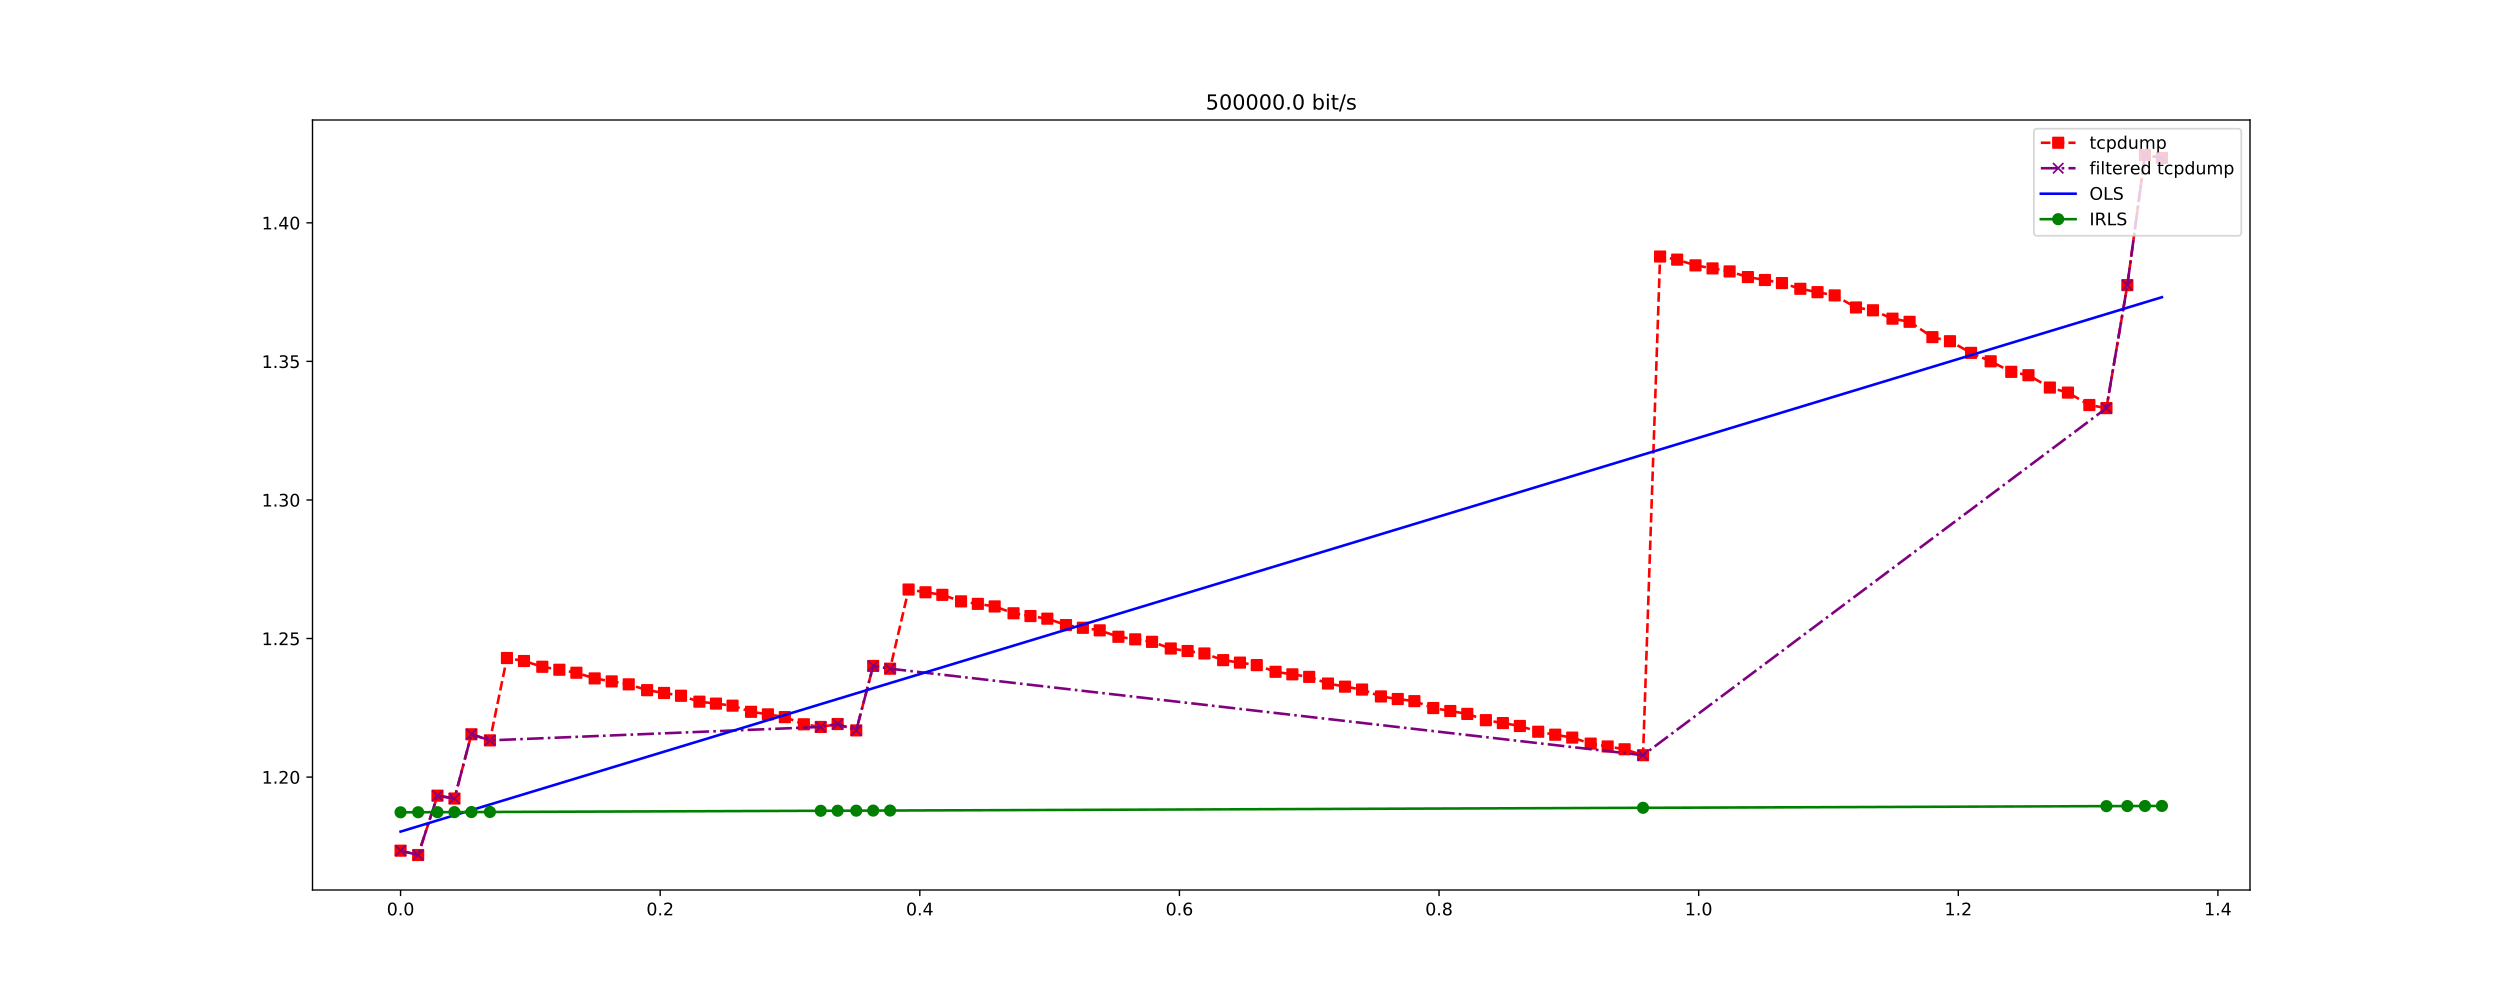 <?xml version="1.0" encoding="utf-8" standalone="no"?>
<!DOCTYPE svg PUBLIC "-//W3C//DTD SVG 1.1//EN"
  "http://www.w3.org/Graphics/SVG/1.1/DTD/svg11.dtd">
<!-- Created with matplotlib (http://matplotlib.org/) -->
<svg height="576pt" version="1.1" viewBox="0 0 1440 576" width="1440pt" xmlns="http://www.w3.org/2000/svg" xmlns:xlink="http://www.w3.org/1999/xlink">
 <defs>
  <style type="text/css">
*{stroke-linecap:butt;stroke-linejoin:round;}
  </style>
 </defs>
 <g id="figure_1">
  <g id="patch_1">
   <path d="M 0 576 
L 1440 576 
L 1440 0 
L 0 0 
z
" style="fill:#ffffff;"/>
  </g>
  <g id="axes_1">
   <g id="patch_2">
    <path d="M 180 512.64 
L 1296 512.64 
L 1296 69.12 
L 180 69.12 
z
" style="fill:#ffffff;"/>
   </g>
   <g id="matplotlib.axis_1">
    <g id="xtick_1">
     <g id="line2d_1">
      <defs>
       <path d="M 0 0 
L 0 3.5 
" id="m68bdea3a33" style="stroke:#000000;stroke-width:0.8;"/>
      </defs>
      <g>
       <use style="stroke:#000000;stroke-width:0.8;" x="230.727" xlink:href="#m68bdea3a33" y="512.64"/>
      </g>
     </g>
     <g id="text_1">
      <!-- 0.0 -->
      <defs>
       <path d="M 31.781 66.406 
Q 24.172 66.406 20.328 58.906 
Q 16.5 51.422 16.5 36.375 
Q 16.5 21.391 20.328 13.891 
Q 24.172 6.391 31.781 6.391 
Q 39.453 6.391 43.281 13.891 
Q 47.125 21.391 47.125 36.375 
Q 47.125 51.422 43.281 58.906 
Q 39.453 66.406 31.781 66.406 
z
M 31.781 74.219 
Q 44.047 74.219 50.516 64.516 
Q 56.984 54.828 56.984 36.375 
Q 56.984 17.969 50.516 8.266 
Q 44.047 -1.422 31.781 -1.422 
Q 19.531 -1.422 13.062 8.266 
Q 6.594 17.969 6.594 36.375 
Q 6.594 54.828 13.062 64.516 
Q 19.531 74.219 31.781 74.219 
z
" id="DejaVuSans-30"/>
       <path d="M 10.688 12.406 
L 21 12.406 
L 21 0 
L 10.688 0 
z
" id="DejaVuSans-2e"/>
      </defs>
      <g transform="translate(222.776 527.238)scale(0.1 -0.1)">
       <use xlink:href="#DejaVuSans-30"/>
       <use x="63.623" xlink:href="#DejaVuSans-2e"/>
       <use x="95.41" xlink:href="#DejaVuSans-30"/>
      </g>
     </g>
    </g>
    <g id="xtick_2">
     <g id="line2d_2">
      <g>
       <use style="stroke:#000000;stroke-width:0.8;" x="380.269" xlink:href="#m68bdea3a33" y="512.64"/>
      </g>
     </g>
     <g id="text_2">
      <!-- 0.2 -->
      <defs>
       <path d="M 19.188 8.297 
L 53.609 8.297 
L 53.609 0 
L 7.328 0 
L 7.328 8.297 
Q 12.938 14.109 22.625 23.891 
Q 32.328 33.688 34.812 36.531 
Q 39.547 41.844 41.422 45.531 
Q 43.312 49.219 43.312 52.781 
Q 43.312 58.594 39.234 62.25 
Q 35.156 65.922 28.609 65.922 
Q 23.969 65.922 18.812 64.312 
Q 13.672 62.703 7.812 59.422 
L 7.812 69.391 
Q 13.766 71.781 18.938 73 
Q 24.125 74.219 28.422 74.219 
Q 39.75 74.219 46.484 68.547 
Q 53.219 62.891 53.219 53.422 
Q 53.219 48.922 51.531 44.891 
Q 49.859 40.875 45.406 35.406 
Q 44.188 33.984 37.641 27.219 
Q 31.109 20.453 19.188 8.297 
z
" id="DejaVuSans-32"/>
      </defs>
      <g transform="translate(372.317 527.238)scale(0.1 -0.1)">
       <use xlink:href="#DejaVuSans-30"/>
       <use x="63.623" xlink:href="#DejaVuSans-2e"/>
       <use x="95.41" xlink:href="#DejaVuSans-32"/>
      </g>
     </g>
    </g>
    <g id="xtick_3">
     <g id="line2d_3">
      <g>
       <use style="stroke:#000000;stroke-width:0.8;" x="529.81" xlink:href="#m68bdea3a33" y="512.64"/>
      </g>
     </g>
     <g id="text_3">
      <!-- 0.4 -->
      <defs>
       <path d="M 37.797 64.312 
L 12.891 25.391 
L 37.797 25.391 
z
M 35.203 72.906 
L 47.609 72.906 
L 47.609 25.391 
L 58.016 25.391 
L 58.016 17.188 
L 47.609 17.188 
L 47.609 0 
L 37.797 0 
L 37.797 17.188 
L 4.891 17.188 
L 4.891 26.703 
z
" id="DejaVuSans-34"/>
      </defs>
      <g transform="translate(521.858 527.238)scale(0.1 -0.1)">
       <use xlink:href="#DejaVuSans-30"/>
       <use x="63.623" xlink:href="#DejaVuSans-2e"/>
       <use x="95.41" xlink:href="#DejaVuSans-34"/>
      </g>
     </g>
    </g>
    <g id="xtick_4">
     <g id="line2d_4">
      <g>
       <use style="stroke:#000000;stroke-width:0.8;" x="679.351" xlink:href="#m68bdea3a33" y="512.64"/>
      </g>
     </g>
     <g id="text_4">
      <!-- 0.6 -->
      <defs>
       <path d="M 33.016 40.375 
Q 26.375 40.375 22.484 35.828 
Q 18.609 31.297 18.609 23.391 
Q 18.609 15.531 22.484 10.953 
Q 26.375 6.391 33.016 6.391 
Q 39.656 6.391 43.531 10.953 
Q 47.406 15.531 47.406 23.391 
Q 47.406 31.297 43.531 35.828 
Q 39.656 40.375 33.016 40.375 
z
M 52.594 71.297 
L 52.594 62.312 
Q 48.875 64.062 45.094 64.984 
Q 41.312 65.922 37.594 65.922 
Q 27.828 65.922 22.672 59.328 
Q 17.531 52.734 16.797 39.406 
Q 19.672 43.656 24.016 45.922 
Q 28.375 48.188 33.594 48.188 
Q 44.578 48.188 50.953 41.516 
Q 57.328 34.859 57.328 23.391 
Q 57.328 12.156 50.688 5.359 
Q 44.047 -1.422 33.016 -1.422 
Q 20.359 -1.422 13.672 8.266 
Q 6.984 17.969 6.984 36.375 
Q 6.984 53.656 15.188 63.938 
Q 23.391 74.219 37.203 74.219 
Q 40.922 74.219 44.703 73.484 
Q 48.484 72.75 52.594 71.297 
z
" id="DejaVuSans-36"/>
      </defs>
      <g transform="translate(671.399 527.238)scale(0.1 -0.1)">
       <use xlink:href="#DejaVuSans-30"/>
       <use x="63.623" xlink:href="#DejaVuSans-2e"/>
       <use x="95.41" xlink:href="#DejaVuSans-36"/>
      </g>
     </g>
    </g>
    <g id="xtick_5">
     <g id="line2d_5">
      <g>
       <use style="stroke:#000000;stroke-width:0.8;" x="828.892" xlink:href="#m68bdea3a33" y="512.64"/>
      </g>
     </g>
     <g id="text_5">
      <!-- 0.8 -->
      <defs>
       <path d="M 31.781 34.625 
Q 24.75 34.625 20.719 30.859 
Q 16.703 27.094 16.703 20.516 
Q 16.703 13.922 20.719 10.156 
Q 24.75 6.391 31.781 6.391 
Q 38.812 6.391 42.859 10.172 
Q 46.922 13.969 46.922 20.516 
Q 46.922 27.094 42.891 30.859 
Q 38.875 34.625 31.781 34.625 
z
M 21.922 38.812 
Q 15.578 40.375 12.031 44.719 
Q 8.5 49.078 8.5 55.328 
Q 8.5 64.062 14.719 69.141 
Q 20.953 74.219 31.781 74.219 
Q 42.672 74.219 48.875 69.141 
Q 55.078 64.062 55.078 55.328 
Q 55.078 49.078 51.531 44.719 
Q 48 40.375 41.703 38.812 
Q 48.828 37.156 52.797 32.312 
Q 56.781 27.484 56.781 20.516 
Q 56.781 9.906 50.312 4.234 
Q 43.844 -1.422 31.781 -1.422 
Q 19.734 -1.422 13.25 4.234 
Q 6.781 9.906 6.781 20.516 
Q 6.781 27.484 10.781 32.312 
Q 14.797 37.156 21.922 38.812 
z
M 18.312 54.391 
Q 18.312 48.734 21.844 45.562 
Q 25.391 42.391 31.781 42.391 
Q 38.141 42.391 41.719 45.562 
Q 45.312 48.734 45.312 54.391 
Q 45.312 60.062 41.719 63.234 
Q 38.141 66.406 31.781 66.406 
Q 25.391 66.406 21.844 63.234 
Q 18.312 60.062 18.312 54.391 
z
" id="DejaVuSans-38"/>
      </defs>
      <g transform="translate(820.941 527.238)scale(0.1 -0.1)">
       <use xlink:href="#DejaVuSans-30"/>
       <use x="63.623" xlink:href="#DejaVuSans-2e"/>
       <use x="95.41" xlink:href="#DejaVuSans-38"/>
      </g>
     </g>
    </g>
    <g id="xtick_6">
     <g id="line2d_6">
      <g>
       <use style="stroke:#000000;stroke-width:0.8;" x="978.434" xlink:href="#m68bdea3a33" y="512.64"/>
      </g>
     </g>
     <g id="text_6">
      <!-- 1.0 -->
      <defs>
       <path d="M 12.406 8.297 
L 28.516 8.297 
L 28.516 63.922 
L 10.984 60.406 
L 10.984 69.391 
L 28.422 72.906 
L 38.281 72.906 
L 38.281 8.297 
L 54.391 8.297 
L 54.391 0 
L 12.406 0 
z
" id="DejaVuSans-31"/>
      </defs>
      <g transform="translate(970.482 527.238)scale(0.1 -0.1)">
       <use xlink:href="#DejaVuSans-31"/>
       <use x="63.623" xlink:href="#DejaVuSans-2e"/>
       <use x="95.41" xlink:href="#DejaVuSans-30"/>
      </g>
     </g>
    </g>
    <g id="xtick_7">
     <g id="line2d_7">
      <g>
       <use style="stroke:#000000;stroke-width:0.8;" x="1127.975" xlink:href="#m68bdea3a33" y="512.64"/>
      </g>
     </g>
     <g id="text_7">
      <!-- 1.2 -->
      <g transform="translate(1120.023 527.238)scale(0.1 -0.1)">
       <use xlink:href="#DejaVuSans-31"/>
       <use x="63.623" xlink:href="#DejaVuSans-2e"/>
       <use x="95.41" xlink:href="#DejaVuSans-32"/>
      </g>
     </g>
    </g>
    <g id="xtick_8">
     <g id="line2d_8">
      <g>
       <use style="stroke:#000000;stroke-width:0.8;" x="1277.516" xlink:href="#m68bdea3a33" y="512.64"/>
      </g>
     </g>
     <g id="text_8">
      <!-- 1.4 -->
      <g transform="translate(1269.565 527.238)scale(0.1 -0.1)">
       <use xlink:href="#DejaVuSans-31"/>
       <use x="63.623" xlink:href="#DejaVuSans-2e"/>
       <use x="95.41" xlink:href="#DejaVuSans-34"/>
      </g>
     </g>
    </g>
   </g>
   <g id="matplotlib.axis_2">
    <g id="ytick_1">
     <g id="line2d_9">
      <defs>
       <path d="M 0 0 
L -3.5 0 
" id="m5387428a8c" style="stroke:#000000;stroke-width:0.8;"/>
      </defs>
      <g>
       <use style="stroke:#000000;stroke-width:0.8;" x="180" xlink:href="#m5387428a8c" y="447.606"/>
      </g>
     </g>
     <g id="text_9">
      <!-- 1.20 -->
      <g transform="translate(150.734 451.405)scale(0.1 -0.1)">
       <use xlink:href="#DejaVuSans-31"/>
       <use x="63.623" xlink:href="#DejaVuSans-2e"/>
       <use x="95.41" xlink:href="#DejaVuSans-32"/>
       <use x="159.033" xlink:href="#DejaVuSans-30"/>
      </g>
     </g>
    </g>
    <g id="ytick_2">
     <g id="line2d_10">
      <g>
       <use style="stroke:#000000;stroke-width:0.8;" x="180" xlink:href="#m5387428a8c" y="367.792"/>
      </g>
     </g>
     <g id="text_10">
      <!-- 1.25 -->
      <defs>
       <path d="M 10.797 72.906 
L 49.516 72.906 
L 49.516 64.594 
L 19.828 64.594 
L 19.828 46.734 
Q 21.969 47.469 24.109 47.828 
Q 26.266 48.188 28.422 48.188 
Q 40.625 48.188 47.75 41.5 
Q 54.891 34.812 54.891 23.391 
Q 54.891 11.625 47.562 5.094 
Q 40.234 -1.422 26.906 -1.422 
Q 22.312 -1.422 17.547 -0.641 
Q 12.797 0.141 7.719 1.703 
L 7.719 11.625 
Q 12.109 9.234 16.797 8.062 
Q 21.484 6.891 26.703 6.891 
Q 35.156 6.891 40.078 11.328 
Q 45.016 15.766 45.016 23.391 
Q 45.016 31 40.078 35.438 
Q 35.156 39.891 26.703 39.891 
Q 22.75 39.891 18.812 39.016 
Q 14.891 38.141 10.797 36.281 
z
" id="DejaVuSans-35"/>
      </defs>
      <g transform="translate(150.734 371.591)scale(0.1 -0.1)">
       <use xlink:href="#DejaVuSans-31"/>
       <use x="63.623" xlink:href="#DejaVuSans-2e"/>
       <use x="95.41" xlink:href="#DejaVuSans-32"/>
       <use x="159.033" xlink:href="#DejaVuSans-35"/>
      </g>
     </g>
    </g>
    <g id="ytick_3">
     <g id="line2d_11">
      <g>
       <use style="stroke:#000000;stroke-width:0.8;" x="180" xlink:href="#m5387428a8c" y="287.978"/>
      </g>
     </g>
     <g id="text_11">
      <!-- 1.30 -->
      <defs>
       <path d="M 40.578 39.312 
Q 47.656 37.797 51.625 33 
Q 55.609 28.219 55.609 21.188 
Q 55.609 10.406 48.188 4.484 
Q 40.766 -1.422 27.094 -1.422 
Q 22.516 -1.422 17.656 -0.516 
Q 12.797 0.391 7.625 2.203 
L 7.625 11.719 
Q 11.719 9.328 16.594 8.109 
Q 21.484 6.891 26.812 6.891 
Q 36.078 6.891 40.938 10.547 
Q 45.797 14.203 45.797 21.188 
Q 45.797 27.641 41.281 31.266 
Q 36.766 34.906 28.719 34.906 
L 20.219 34.906 
L 20.219 43.016 
L 29.109 43.016 
Q 36.375 43.016 40.234 45.922 
Q 44.094 48.828 44.094 54.297 
Q 44.094 59.906 40.109 62.906 
Q 36.141 65.922 28.719 65.922 
Q 24.656 65.922 20.016 65.031 
Q 15.375 64.156 9.812 62.312 
L 9.812 71.094 
Q 15.438 72.656 20.344 73.438 
Q 25.25 74.219 29.594 74.219 
Q 40.828 74.219 47.359 69.109 
Q 53.906 64.016 53.906 55.328 
Q 53.906 49.266 50.438 45.094 
Q 46.969 40.922 40.578 39.312 
z
" id="DejaVuSans-33"/>
      </defs>
      <g transform="translate(150.734 291.777)scale(0.1 -0.1)">
       <use xlink:href="#DejaVuSans-31"/>
       <use x="63.623" xlink:href="#DejaVuSans-2e"/>
       <use x="95.41" xlink:href="#DejaVuSans-33"/>
       <use x="159.033" xlink:href="#DejaVuSans-30"/>
      </g>
     </g>
    </g>
    <g id="ytick_4">
     <g id="line2d_12">
      <g>
       <use style="stroke:#000000;stroke-width:0.8;" x="180" xlink:href="#m5387428a8c" y="208.164"/>
      </g>
     </g>
     <g id="text_12">
      <!-- 1.35 -->
      <g transform="translate(150.734 211.963)scale(0.1 -0.1)">
       <use xlink:href="#DejaVuSans-31"/>
       <use x="63.623" xlink:href="#DejaVuSans-2e"/>
       <use x="95.41" xlink:href="#DejaVuSans-33"/>
       <use x="159.033" xlink:href="#DejaVuSans-35"/>
      </g>
     </g>
    </g>
    <g id="ytick_5">
     <g id="line2d_13">
      <g>
       <use style="stroke:#000000;stroke-width:0.8;" x="180" xlink:href="#m5387428a8c" y="128.35"/>
      </g>
     </g>
     <g id="text_13">
      <!-- 1.40 -->
      <g transform="translate(150.734 132.15)scale(0.1 -0.1)">
       <use xlink:href="#DejaVuSans-31"/>
       <use x="63.623" xlink:href="#DejaVuSans-2e"/>
       <use x="95.41" xlink:href="#DejaVuSans-34"/>
       <use x="159.033" xlink:href="#DejaVuSans-30"/>
      </g>
     </g>
    </g>
   </g>
   <g id="line2d_14">
    <path clip-path="url(#p057932a2c9)" d="M 230.727 489.979 
L 240.865 492.48 
L 251.982 458.293 
L 261.765 459.956 
L 271.541 422.925 
L 282.201 426.45 
L 291.996 379.025 
L 301.798 380.723 
L 312.369 384.056 
L 322.184 385.774 
L 332.001 387.503 
L 342.536 390.765 
L 352.341 392.475 
L 362.155 394.178 
L 372.732 397.538 
L 382.495 399.152 
L 392.263 400.761 
L 402.863 404.163 
L 412.396 405.287 
L 421.961 406.469 
L 432.616 409.984 
L 442.315 411.458 
L 452.07 413.049 
L 463.024 417.193 
L 472.748 418.726 
L 482.483 417.04 
L 493.202 420.707 
L 502.951 383.587 
L 512.693 385.167 
L 523.353 339.574 
L 533.083 341.136 
L 542.791 342.626 
L 553.561 346.384 
L 563.245 347.834 
L 572.94 349.304 
L 583.794 353.243 
L 593.556 354.846 
L 603.268 356.351 
L 613.995 360.027 
L 623.736 361.598 
L 633.436 363.067 
L 644.196 366.775 
L 653.887 368.247 
L 663.571 369.701 
L 674.372 373.537 
L 684.058 374.983 
L 693.734 376.407 
L 704.54 380.244 
L 714.214 381.667 
L 723.893 383.102 
L 734.713 386.969 
L 744.403 388.424 
L 754.095 389.886 
L 764.898 393.717 
L 774.747 395.511 
L 784.544 397.192 
L 795.403 401.146 
L 805.115 402.643 
L 814.689 403.853 
L 825.557 407.822 
L 835.364 409.528 
L 845.161 411.21 
L 855.857 414.812 
L 865.656 416.494 
L 875.439 418.156 
L 886.006 421.489 
L 895.814 423.192 
L 905.606 424.867 
L 916.231 428.319 
L 926.005 429.952 
L 935.771 431.568 
L 946.385 434.995 
L 956.206 147.766 
L 966.047 149.552 
L 976.596 152.848 
L 986.427 154.598 
L 996.259 156.341 
L 1006.787 159.599 
L 1016.58 161.278 
L 1026.41 163.036 
L 1036.979 166.339 
L 1046.89 168.283 
L 1056.769 170.154 
L 1069.029 177.094 
L 1078.83 178.734 
L 1090.076 183.546 
L 1099.923 185.355 
L 1113.074 194.202 
L 1123.177 196.539 
L 1135.334 203.262 
L 1146.621 208.105 
L 1158.485 214.179 
L 1168.385 216.12 
L 1180.72 223.225 
L 1191.12 226.135 
L 1203.467 233.304 
L 1213.307 235.066 
L 1225.349 164.219 
L 1235.486 89.28 
L 1245.273 90.964 
" style="fill:none;stroke:#ff0000;stroke-dasharray:5.55,2.4;stroke-dashoffset:0;stroke-width:1.5;"/>
    <defs>
     <path d="M -3 3 
L 3 3 
L 3 -3 
L -3 -3 
z
" id="m5119eca128" style="stroke:#ff0000;stroke-linejoin:miter;"/>
    </defs>
    <g clip-path="url(#p057932a2c9)">
     <use style="fill:#ff0000;stroke:#ff0000;stroke-linejoin:miter;" x="230.727" xlink:href="#m5119eca128" y="489.979"/>
     <use style="fill:#ff0000;stroke:#ff0000;stroke-linejoin:miter;" x="240.865" xlink:href="#m5119eca128" y="492.48"/>
     <use style="fill:#ff0000;stroke:#ff0000;stroke-linejoin:miter;" x="251.982" xlink:href="#m5119eca128" y="458.293"/>
     <use style="fill:#ff0000;stroke:#ff0000;stroke-linejoin:miter;" x="261.765" xlink:href="#m5119eca128" y="459.956"/>
     <use style="fill:#ff0000;stroke:#ff0000;stroke-linejoin:miter;" x="271.541" xlink:href="#m5119eca128" y="422.925"/>
     <use style="fill:#ff0000;stroke:#ff0000;stroke-linejoin:miter;" x="282.201" xlink:href="#m5119eca128" y="426.45"/>
     <use style="fill:#ff0000;stroke:#ff0000;stroke-linejoin:miter;" x="291.996" xlink:href="#m5119eca128" y="379.025"/>
     <use style="fill:#ff0000;stroke:#ff0000;stroke-linejoin:miter;" x="301.798" xlink:href="#m5119eca128" y="380.723"/>
     <use style="fill:#ff0000;stroke:#ff0000;stroke-linejoin:miter;" x="312.369" xlink:href="#m5119eca128" y="384.056"/>
     <use style="fill:#ff0000;stroke:#ff0000;stroke-linejoin:miter;" x="322.184" xlink:href="#m5119eca128" y="385.774"/>
     <use style="fill:#ff0000;stroke:#ff0000;stroke-linejoin:miter;" x="332.001" xlink:href="#m5119eca128" y="387.503"/>
     <use style="fill:#ff0000;stroke:#ff0000;stroke-linejoin:miter;" x="342.536" xlink:href="#m5119eca128" y="390.765"/>
     <use style="fill:#ff0000;stroke:#ff0000;stroke-linejoin:miter;" x="352.341" xlink:href="#m5119eca128" y="392.475"/>
     <use style="fill:#ff0000;stroke:#ff0000;stroke-linejoin:miter;" x="362.155" xlink:href="#m5119eca128" y="394.178"/>
     <use style="fill:#ff0000;stroke:#ff0000;stroke-linejoin:miter;" x="372.732" xlink:href="#m5119eca128" y="397.538"/>
     <use style="fill:#ff0000;stroke:#ff0000;stroke-linejoin:miter;" x="382.495" xlink:href="#m5119eca128" y="399.152"/>
     <use style="fill:#ff0000;stroke:#ff0000;stroke-linejoin:miter;" x="392.263" xlink:href="#m5119eca128" y="400.761"/>
     <use style="fill:#ff0000;stroke:#ff0000;stroke-linejoin:miter;" x="402.863" xlink:href="#m5119eca128" y="404.163"/>
     <use style="fill:#ff0000;stroke:#ff0000;stroke-linejoin:miter;" x="412.396" xlink:href="#m5119eca128" y="405.287"/>
     <use style="fill:#ff0000;stroke:#ff0000;stroke-linejoin:miter;" x="421.961" xlink:href="#m5119eca128" y="406.469"/>
     <use style="fill:#ff0000;stroke:#ff0000;stroke-linejoin:miter;" x="432.616" xlink:href="#m5119eca128" y="409.984"/>
     <use style="fill:#ff0000;stroke:#ff0000;stroke-linejoin:miter;" x="442.315" xlink:href="#m5119eca128" y="411.458"/>
     <use style="fill:#ff0000;stroke:#ff0000;stroke-linejoin:miter;" x="452.07" xlink:href="#m5119eca128" y="413.049"/>
     <use style="fill:#ff0000;stroke:#ff0000;stroke-linejoin:miter;" x="463.024" xlink:href="#m5119eca128" y="417.193"/>
     <use style="fill:#ff0000;stroke:#ff0000;stroke-linejoin:miter;" x="472.748" xlink:href="#m5119eca128" y="418.726"/>
     <use style="fill:#ff0000;stroke:#ff0000;stroke-linejoin:miter;" x="482.483" xlink:href="#m5119eca128" y="417.04"/>
     <use style="fill:#ff0000;stroke:#ff0000;stroke-linejoin:miter;" x="493.202" xlink:href="#m5119eca128" y="420.707"/>
     <use style="fill:#ff0000;stroke:#ff0000;stroke-linejoin:miter;" x="502.951" xlink:href="#m5119eca128" y="383.587"/>
     <use style="fill:#ff0000;stroke:#ff0000;stroke-linejoin:miter;" x="512.693" xlink:href="#m5119eca128" y="385.167"/>
     <use style="fill:#ff0000;stroke:#ff0000;stroke-linejoin:miter;" x="523.353" xlink:href="#m5119eca128" y="339.574"/>
     <use style="fill:#ff0000;stroke:#ff0000;stroke-linejoin:miter;" x="533.083" xlink:href="#m5119eca128" y="341.136"/>
     <use style="fill:#ff0000;stroke:#ff0000;stroke-linejoin:miter;" x="542.791" xlink:href="#m5119eca128" y="342.626"/>
     <use style="fill:#ff0000;stroke:#ff0000;stroke-linejoin:miter;" x="553.561" xlink:href="#m5119eca128" y="346.384"/>
     <use style="fill:#ff0000;stroke:#ff0000;stroke-linejoin:miter;" x="563.245" xlink:href="#m5119eca128" y="347.834"/>
     <use style="fill:#ff0000;stroke:#ff0000;stroke-linejoin:miter;" x="572.94" xlink:href="#m5119eca128" y="349.304"/>
     <use style="fill:#ff0000;stroke:#ff0000;stroke-linejoin:miter;" x="583.794" xlink:href="#m5119eca128" y="353.243"/>
     <use style="fill:#ff0000;stroke:#ff0000;stroke-linejoin:miter;" x="593.556" xlink:href="#m5119eca128" y="354.846"/>
     <use style="fill:#ff0000;stroke:#ff0000;stroke-linejoin:miter;" x="603.268" xlink:href="#m5119eca128" y="356.351"/>
     <use style="fill:#ff0000;stroke:#ff0000;stroke-linejoin:miter;" x="613.995" xlink:href="#m5119eca128" y="360.027"/>
     <use style="fill:#ff0000;stroke:#ff0000;stroke-linejoin:miter;" x="623.736" xlink:href="#m5119eca128" y="361.598"/>
     <use style="fill:#ff0000;stroke:#ff0000;stroke-linejoin:miter;" x="633.436" xlink:href="#m5119eca128" y="363.067"/>
     <use style="fill:#ff0000;stroke:#ff0000;stroke-linejoin:miter;" x="644.196" xlink:href="#m5119eca128" y="366.775"/>
     <use style="fill:#ff0000;stroke:#ff0000;stroke-linejoin:miter;" x="653.887" xlink:href="#m5119eca128" y="368.247"/>
     <use style="fill:#ff0000;stroke:#ff0000;stroke-linejoin:miter;" x="663.571" xlink:href="#m5119eca128" y="369.701"/>
     <use style="fill:#ff0000;stroke:#ff0000;stroke-linejoin:miter;" x="674.372" xlink:href="#m5119eca128" y="373.537"/>
     <use style="fill:#ff0000;stroke:#ff0000;stroke-linejoin:miter;" x="684.058" xlink:href="#m5119eca128" y="374.983"/>
     <use style="fill:#ff0000;stroke:#ff0000;stroke-linejoin:miter;" x="693.734" xlink:href="#m5119eca128" y="376.407"/>
     <use style="fill:#ff0000;stroke:#ff0000;stroke-linejoin:miter;" x="704.54" xlink:href="#m5119eca128" y="380.244"/>
     <use style="fill:#ff0000;stroke:#ff0000;stroke-linejoin:miter;" x="714.214" xlink:href="#m5119eca128" y="381.667"/>
     <use style="fill:#ff0000;stroke:#ff0000;stroke-linejoin:miter;" x="723.893" xlink:href="#m5119eca128" y="383.102"/>
     <use style="fill:#ff0000;stroke:#ff0000;stroke-linejoin:miter;" x="734.713" xlink:href="#m5119eca128" y="386.969"/>
     <use style="fill:#ff0000;stroke:#ff0000;stroke-linejoin:miter;" x="744.403" xlink:href="#m5119eca128" y="388.424"/>
     <use style="fill:#ff0000;stroke:#ff0000;stroke-linejoin:miter;" x="754.095" xlink:href="#m5119eca128" y="389.886"/>
     <use style="fill:#ff0000;stroke:#ff0000;stroke-linejoin:miter;" x="764.898" xlink:href="#m5119eca128" y="393.717"/>
     <use style="fill:#ff0000;stroke:#ff0000;stroke-linejoin:miter;" x="774.747" xlink:href="#m5119eca128" y="395.511"/>
     <use style="fill:#ff0000;stroke:#ff0000;stroke-linejoin:miter;" x="784.544" xlink:href="#m5119eca128" y="397.192"/>
     <use style="fill:#ff0000;stroke:#ff0000;stroke-linejoin:miter;" x="795.403" xlink:href="#m5119eca128" y="401.146"/>
     <use style="fill:#ff0000;stroke:#ff0000;stroke-linejoin:miter;" x="805.115" xlink:href="#m5119eca128" y="402.643"/>
     <use style="fill:#ff0000;stroke:#ff0000;stroke-linejoin:miter;" x="814.689" xlink:href="#m5119eca128" y="403.853"/>
     <use style="fill:#ff0000;stroke:#ff0000;stroke-linejoin:miter;" x="825.557" xlink:href="#m5119eca128" y="407.822"/>
     <use style="fill:#ff0000;stroke:#ff0000;stroke-linejoin:miter;" x="835.364" xlink:href="#m5119eca128" y="409.528"/>
     <use style="fill:#ff0000;stroke:#ff0000;stroke-linejoin:miter;" x="845.161" xlink:href="#m5119eca128" y="411.21"/>
     <use style="fill:#ff0000;stroke:#ff0000;stroke-linejoin:miter;" x="855.857" xlink:href="#m5119eca128" y="414.812"/>
     <use style="fill:#ff0000;stroke:#ff0000;stroke-linejoin:miter;" x="865.656" xlink:href="#m5119eca128" y="416.494"/>
     <use style="fill:#ff0000;stroke:#ff0000;stroke-linejoin:miter;" x="875.439" xlink:href="#m5119eca128" y="418.156"/>
     <use style="fill:#ff0000;stroke:#ff0000;stroke-linejoin:miter;" x="886.006" xlink:href="#m5119eca128" y="421.489"/>
     <use style="fill:#ff0000;stroke:#ff0000;stroke-linejoin:miter;" x="895.814" xlink:href="#m5119eca128" y="423.192"/>
     <use style="fill:#ff0000;stroke:#ff0000;stroke-linejoin:miter;" x="905.606" xlink:href="#m5119eca128" y="424.867"/>
     <use style="fill:#ff0000;stroke:#ff0000;stroke-linejoin:miter;" x="916.231" xlink:href="#m5119eca128" y="428.319"/>
     <use style="fill:#ff0000;stroke:#ff0000;stroke-linejoin:miter;" x="926.005" xlink:href="#m5119eca128" y="429.952"/>
     <use style="fill:#ff0000;stroke:#ff0000;stroke-linejoin:miter;" x="935.771" xlink:href="#m5119eca128" y="431.568"/>
     <use style="fill:#ff0000;stroke:#ff0000;stroke-linejoin:miter;" x="946.385" xlink:href="#m5119eca128" y="434.995"/>
     <use style="fill:#ff0000;stroke:#ff0000;stroke-linejoin:miter;" x="956.206" xlink:href="#m5119eca128" y="147.766"/>
     <use style="fill:#ff0000;stroke:#ff0000;stroke-linejoin:miter;" x="966.047" xlink:href="#m5119eca128" y="149.552"/>
     <use style="fill:#ff0000;stroke:#ff0000;stroke-linejoin:miter;" x="976.596" xlink:href="#m5119eca128" y="152.848"/>
     <use style="fill:#ff0000;stroke:#ff0000;stroke-linejoin:miter;" x="986.427" xlink:href="#m5119eca128" y="154.598"/>
     <use style="fill:#ff0000;stroke:#ff0000;stroke-linejoin:miter;" x="996.259" xlink:href="#m5119eca128" y="156.341"/>
     <use style="fill:#ff0000;stroke:#ff0000;stroke-linejoin:miter;" x="1006.787" xlink:href="#m5119eca128" y="159.599"/>
     <use style="fill:#ff0000;stroke:#ff0000;stroke-linejoin:miter;" x="1016.58" xlink:href="#m5119eca128" y="161.278"/>
     <use style="fill:#ff0000;stroke:#ff0000;stroke-linejoin:miter;" x="1026.41" xlink:href="#m5119eca128" y="163.036"/>
     <use style="fill:#ff0000;stroke:#ff0000;stroke-linejoin:miter;" x="1036.979" xlink:href="#m5119eca128" y="166.339"/>
     <use style="fill:#ff0000;stroke:#ff0000;stroke-linejoin:miter;" x="1046.89" xlink:href="#m5119eca128" y="168.283"/>
     <use style="fill:#ff0000;stroke:#ff0000;stroke-linejoin:miter;" x="1056.769" xlink:href="#m5119eca128" y="170.154"/>
     <use style="fill:#ff0000;stroke:#ff0000;stroke-linejoin:miter;" x="1069.029" xlink:href="#m5119eca128" y="177.094"/>
     <use style="fill:#ff0000;stroke:#ff0000;stroke-linejoin:miter;" x="1078.83" xlink:href="#m5119eca128" y="178.734"/>
     <use style="fill:#ff0000;stroke:#ff0000;stroke-linejoin:miter;" x="1090.076" xlink:href="#m5119eca128" y="183.546"/>
     <use style="fill:#ff0000;stroke:#ff0000;stroke-linejoin:miter;" x="1099.923" xlink:href="#m5119eca128" y="185.355"/>
     <use style="fill:#ff0000;stroke:#ff0000;stroke-linejoin:miter;" x="1113.074" xlink:href="#m5119eca128" y="194.202"/>
     <use style="fill:#ff0000;stroke:#ff0000;stroke-linejoin:miter;" x="1123.177" xlink:href="#m5119eca128" y="196.539"/>
     <use style="fill:#ff0000;stroke:#ff0000;stroke-linejoin:miter;" x="1135.334" xlink:href="#m5119eca128" y="203.262"/>
     <use style="fill:#ff0000;stroke:#ff0000;stroke-linejoin:miter;" x="1146.621" xlink:href="#m5119eca128" y="208.105"/>
     <use style="fill:#ff0000;stroke:#ff0000;stroke-linejoin:miter;" x="1158.485" xlink:href="#m5119eca128" y="214.179"/>
     <use style="fill:#ff0000;stroke:#ff0000;stroke-linejoin:miter;" x="1168.385" xlink:href="#m5119eca128" y="216.12"/>
     <use style="fill:#ff0000;stroke:#ff0000;stroke-linejoin:miter;" x="1180.72" xlink:href="#m5119eca128" y="223.225"/>
     <use style="fill:#ff0000;stroke:#ff0000;stroke-linejoin:miter;" x="1191.12" xlink:href="#m5119eca128" y="226.135"/>
     <use style="fill:#ff0000;stroke:#ff0000;stroke-linejoin:miter;" x="1203.467" xlink:href="#m5119eca128" y="233.304"/>
     <use style="fill:#ff0000;stroke:#ff0000;stroke-linejoin:miter;" x="1213.307" xlink:href="#m5119eca128" y="235.066"/>
     <use style="fill:#ff0000;stroke:#ff0000;stroke-linejoin:miter;" x="1225.349" xlink:href="#m5119eca128" y="164.219"/>
     <use style="fill:#ff0000;stroke:#ff0000;stroke-linejoin:miter;" x="1235.486" xlink:href="#m5119eca128" y="89.28"/>
     <use style="fill:#ff0000;stroke:#ff0000;stroke-linejoin:miter;" x="1245.273" xlink:href="#m5119eca128" y="90.964"/>
    </g>
   </g>
   <g id="line2d_15">
    <path clip-path="url(#p057932a2c9)" d="M 230.727 489.979 
L 240.865 492.48 
L 251.982 458.293 
L 261.765 459.956 
L 271.541 422.925 
L 282.201 426.45 
L 472.748 418.726 
L 482.483 417.04 
L 493.202 420.707 
L 502.951 383.587 
L 512.693 385.167 
L 946.385 434.995 
L 1213.307 235.066 
L 1225.349 164.219 
L 1235.486 89.28 
L 1245.273 90.964 
" style="fill:none;stroke:#800080;stroke-dasharray:9.6,2.4,1.5,2.4;stroke-dashoffset:0;stroke-width:1.5;"/>
    <defs>
     <path d="M -3 3 
L 3 -3 
M -3 -3 
L 3 3 
" id="m810ee74e8b" style="stroke:#800080;"/>
    </defs>
    <g clip-path="url(#p057932a2c9)">
     <use style="fill:#800080;stroke:#800080;" x="230.727" xlink:href="#m810ee74e8b" y="489.979"/>
     <use style="fill:#800080;stroke:#800080;" x="240.865" xlink:href="#m810ee74e8b" y="492.48"/>
     <use style="fill:#800080;stroke:#800080;" x="251.982" xlink:href="#m810ee74e8b" y="458.293"/>
     <use style="fill:#800080;stroke:#800080;" x="261.765" xlink:href="#m810ee74e8b" y="459.956"/>
     <use style="fill:#800080;stroke:#800080;" x="271.541" xlink:href="#m810ee74e8b" y="422.925"/>
     <use style="fill:#800080;stroke:#800080;" x="282.201" xlink:href="#m810ee74e8b" y="426.45"/>
     <use style="fill:#800080;stroke:#800080;" x="472.748" xlink:href="#m810ee74e8b" y="418.726"/>
     <use style="fill:#800080;stroke:#800080;" x="482.483" xlink:href="#m810ee74e8b" y="417.04"/>
     <use style="fill:#800080;stroke:#800080;" x="493.202" xlink:href="#m810ee74e8b" y="420.707"/>
     <use style="fill:#800080;stroke:#800080;" x="502.951" xlink:href="#m810ee74e8b" y="383.587"/>
     <use style="fill:#800080;stroke:#800080;" x="512.693" xlink:href="#m810ee74e8b" y="385.167"/>
     <use style="fill:#800080;stroke:#800080;" x="946.385" xlink:href="#m810ee74e8b" y="434.995"/>
     <use style="fill:#800080;stroke:#800080;" x="1213.307" xlink:href="#m810ee74e8b" y="235.066"/>
     <use style="fill:#800080;stroke:#800080;" x="1225.349" xlink:href="#m810ee74e8b" y="164.219"/>
     <use style="fill:#800080;stroke:#800080;" x="1235.486" xlink:href="#m810ee74e8b" y="89.28"/>
     <use style="fill:#800080;stroke:#800080;" x="1245.273" xlink:href="#m810ee74e8b" y="90.964"/>
    </g>
   </g>
   <g id="line2d_16">
    <path clip-path="url(#p057932a2c9)" d="M 230.727 479.005 
L 240.865 475.929 
L 251.982 472.556 
L 261.765 469.588 
L 271.541 466.622 
L 282.201 463.387 
L 472.748 405.574 
L 482.483 402.62 
L 493.202 399.368 
L 502.951 396.41 
L 512.693 393.454 
L 946.385 261.869 
L 1213.307 180.883 
L 1225.349 177.229 
L 1235.486 174.154 
L 1245.273 171.184 
" style="fill:none;stroke:#0000ff;stroke-linecap:square;stroke-width:1.5;"/>
   </g>
   <g id="line2d_17">
    <path clip-path="url(#p057932a2c9)" d="M 230.727 467.886 
L 240.865 467.85 
L 251.982 467.809 
L 261.765 467.774 
L 271.541 467.739 
L 282.201 467.7 
L 472.748 467.011 
L 482.483 466.976 
L 493.202 466.937 
L 502.951 466.902 
L 512.693 466.866 
L 946.385 465.297 
L 1213.307 464.332 
L 1225.349 464.288 
L 1235.486 464.251 
L 1245.273 464.216 
" style="fill:none;stroke:#008000;stroke-linecap:square;stroke-width:1.5;"/>
    <defs>
     <path d="M 0 3 
C 0.796 3 1.559 2.684 2.121 2.121 
C 2.684 1.559 3 0.796 3 0 
C 3 -0.796 2.684 -1.559 2.121 -2.121 
C 1.559 -2.684 0.796 -3 0 -3 
C -0.796 -3 -1.559 -2.684 -2.121 -2.121 
C -2.684 -1.559 -3 -0.796 -3 0 
C -3 0.796 -2.684 1.559 -2.121 2.121 
C -1.559 2.684 -0.796 3 0 3 
z
" id="m1ed3fcdc92" style="stroke:#008000;"/>
    </defs>
    <g clip-path="url(#p057932a2c9)">
     <use style="fill:#008000;stroke:#008000;" x="230.727" xlink:href="#m1ed3fcdc92" y="467.886"/>
     <use style="fill:#008000;stroke:#008000;" x="240.865" xlink:href="#m1ed3fcdc92" y="467.85"/>
     <use style="fill:#008000;stroke:#008000;" x="251.982" xlink:href="#m1ed3fcdc92" y="467.809"/>
     <use style="fill:#008000;stroke:#008000;" x="261.765" xlink:href="#m1ed3fcdc92" y="467.774"/>
     <use style="fill:#008000;stroke:#008000;" x="271.541" xlink:href="#m1ed3fcdc92" y="467.739"/>
     <use style="fill:#008000;stroke:#008000;" x="282.201" xlink:href="#m1ed3fcdc92" y="467.7"/>
     <use style="fill:#008000;stroke:#008000;" x="472.748" xlink:href="#m1ed3fcdc92" y="467.011"/>
     <use style="fill:#008000;stroke:#008000;" x="482.483" xlink:href="#m1ed3fcdc92" y="466.976"/>
     <use style="fill:#008000;stroke:#008000;" x="493.202" xlink:href="#m1ed3fcdc92" y="466.937"/>
     <use style="fill:#008000;stroke:#008000;" x="502.951" xlink:href="#m1ed3fcdc92" y="466.902"/>
     <use style="fill:#008000;stroke:#008000;" x="512.693" xlink:href="#m1ed3fcdc92" y="466.866"/>
     <use style="fill:#008000;stroke:#008000;" x="946.385" xlink:href="#m1ed3fcdc92" y="465.297"/>
     <use style="fill:#008000;stroke:#008000;" x="1213.307" xlink:href="#m1ed3fcdc92" y="464.332"/>
     <use style="fill:#008000;stroke:#008000;" x="1225.349" xlink:href="#m1ed3fcdc92" y="464.288"/>
     <use style="fill:#008000;stroke:#008000;" x="1235.486" xlink:href="#m1ed3fcdc92" y="464.251"/>
     <use style="fill:#008000;stroke:#008000;" x="1245.273" xlink:href="#m1ed3fcdc92" y="464.216"/>
    </g>
   </g>
   <g id="patch_3">
    <path d="M 180 512.64 
L 180 69.12 
" style="fill:none;stroke:#000000;stroke-linecap:square;stroke-linejoin:miter;stroke-width:0.8;"/>
   </g>
   <g id="patch_4">
    <path d="M 1296 512.64 
L 1296 69.12 
" style="fill:none;stroke:#000000;stroke-linecap:square;stroke-linejoin:miter;stroke-width:0.8;"/>
   </g>
   <g id="patch_5">
    <path d="M 180 512.64 
L 1296 512.64 
" style="fill:none;stroke:#000000;stroke-linecap:square;stroke-linejoin:miter;stroke-width:0.8;"/>
   </g>
   <g id="patch_6">
    <path d="M 180 69.12 
L 1296 69.12 
" style="fill:none;stroke:#000000;stroke-linecap:square;stroke-linejoin:miter;stroke-width:0.8;"/>
   </g>
   <g id="text_14">
    <!-- 500000.0 bit/s -->
    <defs>
     <path id="DejaVuSans-20"/>
     <path d="M 48.688 27.297 
Q 48.688 37.203 44.609 42.844 
Q 40.531 48.484 33.406 48.484 
Q 26.266 48.484 22.188 42.844 
Q 18.109 37.203 18.109 27.297 
Q 18.109 17.391 22.188 11.75 
Q 26.266 6.109 33.406 6.109 
Q 40.531 6.109 44.609 11.75 
Q 48.688 17.391 48.688 27.297 
z
M 18.109 46.391 
Q 20.953 51.266 25.266 53.625 
Q 29.594 56 35.594 56 
Q 45.562 56 51.781 48.094 
Q 58.016 40.188 58.016 27.297 
Q 58.016 14.406 51.781 6.484 
Q 45.562 -1.422 35.594 -1.422 
Q 29.594 -1.422 25.266 0.953 
Q 20.953 3.328 18.109 8.203 
L 18.109 0 
L 9.078 0 
L 9.078 75.984 
L 18.109 75.984 
z
" id="DejaVuSans-62"/>
     <path d="M 9.422 54.688 
L 18.406 54.688 
L 18.406 0 
L 9.422 0 
z
M 9.422 75.984 
L 18.406 75.984 
L 18.406 64.594 
L 9.422 64.594 
z
" id="DejaVuSans-69"/>
     <path d="M 18.312 70.219 
L 18.312 54.688 
L 36.812 54.688 
L 36.812 47.703 
L 18.312 47.703 
L 18.312 18.016 
Q 18.312 11.328 20.141 9.422 
Q 21.969 7.516 27.594 7.516 
L 36.812 7.516 
L 36.812 0 
L 27.594 0 
Q 17.188 0 13.234 3.875 
Q 9.281 7.766 9.281 18.016 
L 9.281 47.703 
L 2.688 47.703 
L 2.688 54.688 
L 9.281 54.688 
L 9.281 70.219 
z
" id="DejaVuSans-74"/>
     <path d="M 25.391 72.906 
L 33.688 72.906 
L 8.297 -9.281 
L 0 -9.281 
z
" id="DejaVuSans-2f"/>
     <path d="M 44.281 53.078 
L 44.281 44.578 
Q 40.484 46.531 36.375 47.5 
Q 32.281 48.484 27.875 48.484 
Q 21.188 48.484 17.844 46.438 
Q 14.5 44.391 14.5 40.281 
Q 14.5 37.156 16.891 35.375 
Q 19.281 33.594 26.516 31.984 
L 29.594 31.297 
Q 39.156 29.25 43.188 25.516 
Q 47.219 21.781 47.219 15.094 
Q 47.219 7.469 41.188 3.016 
Q 35.156 -1.422 24.609 -1.422 
Q 20.219 -1.422 15.453 -0.562 
Q 10.688 0.297 5.422 2 
L 5.422 11.281 
Q 10.406 8.688 15.234 7.391 
Q 20.062 6.109 24.812 6.109 
Q 31.156 6.109 34.562 8.281 
Q 37.984 10.453 37.984 14.406 
Q 37.984 18.062 35.516 20.016 
Q 33.062 21.969 24.703 23.781 
L 21.578 24.516 
Q 13.234 26.266 9.516 29.906 
Q 5.812 33.547 5.812 39.891 
Q 5.812 47.609 11.281 51.797 
Q 16.75 56 26.812 56 
Q 31.781 56 36.172 55.266 
Q 40.578 54.547 44.281 53.078 
z
" id="DejaVuSans-73"/>
    </defs>
    <g transform="translate(694.489 63.12)scale(0.12 -0.12)">
     <use xlink:href="#DejaVuSans-35"/>
     <use x="63.623" xlink:href="#DejaVuSans-30"/>
     <use x="127.246" xlink:href="#DejaVuSans-30"/>
     <use x="190.869" xlink:href="#DejaVuSans-30"/>
     <use x="254.492" xlink:href="#DejaVuSans-30"/>
     <use x="318.115" xlink:href="#DejaVuSans-30"/>
     <use x="381.738" xlink:href="#DejaVuSans-2e"/>
     <use x="413.525" xlink:href="#DejaVuSans-30"/>
     <use x="477.148" xlink:href="#DejaVuSans-20"/>
     <use x="508.936" xlink:href="#DejaVuSans-62"/>
     <use x="572.412" xlink:href="#DejaVuSans-69"/>
     <use x="600.195" xlink:href="#DejaVuSans-74"/>
     <use x="639.404" xlink:href="#DejaVuSans-2f"/>
     <use x="673.096" xlink:href="#DejaVuSans-73"/>
    </g>
   </g>
   <g id="legend_1">
    <g id="patch_7">
     <path d="M 1173.52 135.833 
L 1289 135.833 
Q 1291 135.833 1291 133.833 
L 1291 76.12 
Q 1291 74.12 1289 74.12 
L 1173.52 74.12 
Q 1171.52 74.12 1171.52 76.12 
L 1171.52 133.833 
Q 1171.52 135.833 1173.52 135.833 
z
" style="fill:#ffffff;opacity:0.8;stroke:#cccccc;stroke-linejoin:miter;"/>
    </g>
    <g id="line2d_18">
     <path d="M 1175.52 82.218 
L 1195.52 82.218 
" style="fill:none;stroke:#ff0000;stroke-dasharray:5.55,2.4;stroke-dashoffset:0;stroke-width:1.5;"/>
    </g>
    <g id="line2d_19">
     <g>
      <use style="fill:#ff0000;stroke:#ff0000;stroke-linejoin:miter;" x="1185.52" xlink:href="#m5119eca128" y="82.218"/>
     </g>
    </g>
    <g id="text_15">
     <!-- tcpdump -->
     <defs>
      <path d="M 48.781 52.594 
L 48.781 44.188 
Q 44.969 46.297 41.141 47.344 
Q 37.312 48.391 33.406 48.391 
Q 24.656 48.391 19.812 42.844 
Q 14.984 37.312 14.984 27.297 
Q 14.984 17.281 19.812 11.734 
Q 24.656 6.203 33.406 6.203 
Q 37.312 6.203 41.141 7.25 
Q 44.969 8.297 48.781 10.406 
L 48.781 2.094 
Q 45.016 0.344 40.984 -0.531 
Q 36.969 -1.422 32.422 -1.422 
Q 20.062 -1.422 12.781 6.344 
Q 5.516 14.109 5.516 27.297 
Q 5.516 40.672 12.859 48.328 
Q 20.219 56 33.016 56 
Q 37.156 56 41.109 55.141 
Q 45.062 54.297 48.781 52.594 
z
" id="DejaVuSans-63"/>
      <path d="M 18.109 8.203 
L 18.109 -20.797 
L 9.078 -20.797 
L 9.078 54.688 
L 18.109 54.688 
L 18.109 46.391 
Q 20.953 51.266 25.266 53.625 
Q 29.594 56 35.594 56 
Q 45.562 56 51.781 48.094 
Q 58.016 40.188 58.016 27.297 
Q 58.016 14.406 51.781 6.484 
Q 45.562 -1.422 35.594 -1.422 
Q 29.594 -1.422 25.266 0.953 
Q 20.953 3.328 18.109 8.203 
z
M 48.688 27.297 
Q 48.688 37.203 44.609 42.844 
Q 40.531 48.484 33.406 48.484 
Q 26.266 48.484 22.188 42.844 
Q 18.109 37.203 18.109 27.297 
Q 18.109 17.391 22.188 11.75 
Q 26.266 6.109 33.406 6.109 
Q 40.531 6.109 44.609 11.75 
Q 48.688 17.391 48.688 27.297 
z
" id="DejaVuSans-70"/>
      <path d="M 45.406 46.391 
L 45.406 75.984 
L 54.391 75.984 
L 54.391 0 
L 45.406 0 
L 45.406 8.203 
Q 42.578 3.328 38.25 0.953 
Q 33.938 -1.422 27.875 -1.422 
Q 17.969 -1.422 11.734 6.484 
Q 5.516 14.406 5.516 27.297 
Q 5.516 40.188 11.734 48.094 
Q 17.969 56 27.875 56 
Q 33.938 56 38.25 53.625 
Q 42.578 51.266 45.406 46.391 
z
M 14.797 27.297 
Q 14.797 17.391 18.875 11.75 
Q 22.953 6.109 30.078 6.109 
Q 37.203 6.109 41.297 11.75 
Q 45.406 17.391 45.406 27.297 
Q 45.406 37.203 41.297 42.844 
Q 37.203 48.484 30.078 48.484 
Q 22.953 48.484 18.875 42.844 
Q 14.797 37.203 14.797 27.297 
z
" id="DejaVuSans-64"/>
      <path d="M 8.5 21.578 
L 8.5 54.688 
L 17.484 54.688 
L 17.484 21.922 
Q 17.484 14.156 20.5 10.266 
Q 23.531 6.391 29.594 6.391 
Q 36.859 6.391 41.078 11.031 
Q 45.312 15.672 45.312 23.688 
L 45.312 54.688 
L 54.297 54.688 
L 54.297 0 
L 45.312 0 
L 45.312 8.406 
Q 42.047 3.422 37.719 1 
Q 33.406 -1.422 27.688 -1.422 
Q 18.266 -1.422 13.375 4.438 
Q 8.5 10.297 8.5 21.578 
z
M 31.109 56 
z
" id="DejaVuSans-75"/>
      <path d="M 52 44.188 
Q 55.375 50.25 60.062 53.125 
Q 64.75 56 71.094 56 
Q 79.641 56 84.281 50.016 
Q 88.922 44.047 88.922 33.016 
L 88.922 0 
L 79.891 0 
L 79.891 32.719 
Q 79.891 40.578 77.094 44.375 
Q 74.312 48.188 68.609 48.188 
Q 61.625 48.188 57.562 43.547 
Q 53.516 38.922 53.516 30.906 
L 53.516 0 
L 44.484 0 
L 44.484 32.719 
Q 44.484 40.625 41.703 44.406 
Q 38.922 48.188 33.109 48.188 
Q 26.219 48.188 22.156 43.531 
Q 18.109 38.875 18.109 30.906 
L 18.109 0 
L 9.078 0 
L 9.078 54.688 
L 18.109 54.688 
L 18.109 46.188 
Q 21.188 51.219 25.484 53.609 
Q 29.781 56 35.688 56 
Q 41.656 56 45.828 52.969 
Q 50 49.953 52 44.188 
z
" id="DejaVuSans-6d"/>
     </defs>
     <g transform="translate(1203.52 85.718)scale(0.1 -0.1)">
      <use xlink:href="#DejaVuSans-74"/>
      <use x="39.209" xlink:href="#DejaVuSans-63"/>
      <use x="94.189" xlink:href="#DejaVuSans-70"/>
      <use x="157.666" xlink:href="#DejaVuSans-64"/>
      <use x="221.143" xlink:href="#DejaVuSans-75"/>
      <use x="284.521" xlink:href="#DejaVuSans-6d"/>
      <use x="381.934" xlink:href="#DejaVuSans-70"/>
     </g>
    </g>
    <g id="line2d_20">
     <path d="M 1175.52 96.897 
L 1195.52 96.897 
" style="fill:none;stroke:#800080;stroke-dasharray:9.6,2.4,1.5,2.4;stroke-dashoffset:0;stroke-width:1.5;"/>
    </g>
    <g id="line2d_21">
     <g>
      <use style="fill:#800080;stroke:#800080;" x="1185.52" xlink:href="#m810ee74e8b" y="96.897"/>
     </g>
    </g>
    <g id="text_16">
     <!-- filtered tcpdump -->
     <defs>
      <path d="M 37.109 75.984 
L 37.109 68.5 
L 28.516 68.5 
Q 23.688 68.5 21.797 66.547 
Q 19.922 64.594 19.922 59.516 
L 19.922 54.688 
L 34.719 54.688 
L 34.719 47.703 
L 19.922 47.703 
L 19.922 0 
L 10.891 0 
L 10.891 47.703 
L 2.297 47.703 
L 2.297 54.688 
L 10.891 54.688 
L 10.891 58.5 
Q 10.891 67.625 15.141 71.797 
Q 19.391 75.984 28.609 75.984 
z
" id="DejaVuSans-66"/>
      <path d="M 9.422 75.984 
L 18.406 75.984 
L 18.406 0 
L 9.422 0 
z
" id="DejaVuSans-6c"/>
      <path d="M 56.203 29.594 
L 56.203 25.203 
L 14.891 25.203 
Q 15.484 15.922 20.484 11.062 
Q 25.484 6.203 34.422 6.203 
Q 39.594 6.203 44.453 7.469 
Q 49.312 8.734 54.109 11.281 
L 54.109 2.781 
Q 49.266 0.734 44.188 -0.344 
Q 39.109 -1.422 33.891 -1.422 
Q 20.797 -1.422 13.156 6.188 
Q 5.516 13.812 5.516 26.812 
Q 5.516 40.234 12.766 48.109 
Q 20.016 56 32.328 56 
Q 43.359 56 49.781 48.891 
Q 56.203 41.797 56.203 29.594 
z
M 47.219 32.234 
Q 47.125 39.594 43.094 43.984 
Q 39.062 48.391 32.422 48.391 
Q 24.906 48.391 20.391 44.141 
Q 15.875 39.891 15.188 32.172 
z
" id="DejaVuSans-65"/>
      <path d="M 41.109 46.297 
Q 39.594 47.172 37.812 47.578 
Q 36.031 48 33.891 48 
Q 26.266 48 22.188 43.047 
Q 18.109 38.094 18.109 28.812 
L 18.109 0 
L 9.078 0 
L 9.078 54.688 
L 18.109 54.688 
L 18.109 46.188 
Q 20.953 51.172 25.484 53.578 
Q 30.031 56 36.531 56 
Q 37.453 56 38.578 55.875 
Q 39.703 55.766 41.062 55.516 
z
" id="DejaVuSans-72"/>
     </defs>
     <g transform="translate(1203.52 100.397)scale(0.1 -0.1)">
      <use xlink:href="#DejaVuSans-66"/>
      <use x="35.205" xlink:href="#DejaVuSans-69"/>
      <use x="62.988" xlink:href="#DejaVuSans-6c"/>
      <use x="90.771" xlink:href="#DejaVuSans-74"/>
      <use x="129.98" xlink:href="#DejaVuSans-65"/>
      <use x="191.504" xlink:href="#DejaVuSans-72"/>
      <use x="232.586" xlink:href="#DejaVuSans-65"/>
      <use x="294.109" xlink:href="#DejaVuSans-64"/>
      <use x="357.586" xlink:href="#DejaVuSans-20"/>
      <use x="389.373" xlink:href="#DejaVuSans-74"/>
      <use x="428.582" xlink:href="#DejaVuSans-63"/>
      <use x="483.562" xlink:href="#DejaVuSans-70"/>
      <use x="547.039" xlink:href="#DejaVuSans-64"/>
      <use x="610.516" xlink:href="#DejaVuSans-75"/>
      <use x="673.895" xlink:href="#DejaVuSans-6d"/>
      <use x="771.307" xlink:href="#DejaVuSans-70"/>
     </g>
    </g>
    <g id="line2d_22">
     <path d="M 1175.52 111.575 
L 1195.52 111.575 
" style="fill:none;stroke:#0000ff;stroke-linecap:square;stroke-width:1.5;"/>
    </g>
    <g id="line2d_23"/>
    <g id="text_17">
     <!-- OLS -->
     <defs>
      <path d="M 39.406 66.219 
Q 28.656 66.219 22.328 58.203 
Q 16.016 50.203 16.016 36.375 
Q 16.016 22.609 22.328 14.594 
Q 28.656 6.594 39.406 6.594 
Q 50.141 6.594 56.422 14.594 
Q 62.703 22.609 62.703 36.375 
Q 62.703 50.203 56.422 58.203 
Q 50.141 66.219 39.406 66.219 
z
M 39.406 74.219 
Q 54.734 74.219 63.906 63.938 
Q 73.094 53.656 73.094 36.375 
Q 73.094 19.141 63.906 8.859 
Q 54.734 -1.422 39.406 -1.422 
Q 24.031 -1.422 14.812 8.828 
Q 5.609 19.094 5.609 36.375 
Q 5.609 53.656 14.812 63.938 
Q 24.031 74.219 39.406 74.219 
z
" id="DejaVuSans-4f"/>
      <path d="M 9.812 72.906 
L 19.672 72.906 
L 19.672 8.297 
L 55.172 8.297 
L 55.172 0 
L 9.812 0 
z
" id="DejaVuSans-4c"/>
      <path d="M 53.516 70.516 
L 53.516 60.891 
Q 47.906 63.578 42.922 64.891 
Q 37.938 66.219 33.297 66.219 
Q 25.25 66.219 20.875 63.094 
Q 16.5 59.969 16.5 54.203 
Q 16.5 49.359 19.406 46.891 
Q 22.312 44.438 30.422 42.922 
L 36.375 41.703 
Q 47.406 39.594 52.656 34.297 
Q 57.906 29 57.906 20.125 
Q 57.906 9.516 50.797 4.047 
Q 43.703 -1.422 29.984 -1.422 
Q 24.812 -1.422 18.969 -0.25 
Q 13.141 0.922 6.891 3.219 
L 6.891 13.375 
Q 12.891 10.016 18.656 8.297 
Q 24.422 6.594 29.984 6.594 
Q 38.422 6.594 43.016 9.906 
Q 47.609 13.234 47.609 19.391 
Q 47.609 24.75 44.312 27.781 
Q 41.016 30.812 33.5 32.328 
L 27.484 33.5 
Q 16.453 35.688 11.516 40.375 
Q 6.594 45.062 6.594 53.422 
Q 6.594 63.094 13.406 68.656 
Q 20.219 74.219 32.172 74.219 
Q 37.312 74.219 42.625 73.281 
Q 47.953 72.359 53.516 70.516 
z
" id="DejaVuSans-53"/>
     </defs>
     <g transform="translate(1203.52 115.075)scale(0.1 -0.1)">
      <use xlink:href="#DejaVuSans-4f"/>
      <use x="78.711" xlink:href="#DejaVuSans-4c"/>
      <use x="134.424" xlink:href="#DejaVuSans-53"/>
     </g>
    </g>
    <g id="line2d_24">
     <path d="M 1175.52 126.253 
L 1195.52 126.253 
" style="fill:none;stroke:#008000;stroke-linecap:square;stroke-width:1.5;"/>
    </g>
    <g id="line2d_25">
     <g>
      <use style="fill:#008000;stroke:#008000;" x="1185.52" xlink:href="#m1ed3fcdc92" y="126.253"/>
     </g>
    </g>
    <g id="text_18">
     <!-- IRLS -->
     <defs>
      <path d="M 9.812 72.906 
L 19.672 72.906 
L 19.672 0 
L 9.812 0 
z
" id="DejaVuSans-49"/>
      <path d="M 44.391 34.188 
Q 47.562 33.109 50.562 29.594 
Q 53.562 26.078 56.594 19.922 
L 66.609 0 
L 56 0 
L 46.688 18.703 
Q 43.062 26.031 39.672 28.422 
Q 36.281 30.812 30.422 30.812 
L 19.672 30.812 
L 19.672 0 
L 9.812 0 
L 9.812 72.906 
L 32.078 72.906 
Q 44.578 72.906 50.734 67.672 
Q 56.891 62.453 56.891 51.906 
Q 56.891 45.016 53.688 40.469 
Q 50.484 35.938 44.391 34.188 
z
M 19.672 64.797 
L 19.672 38.922 
L 32.078 38.922 
Q 39.203 38.922 42.844 42.219 
Q 46.484 45.516 46.484 51.906 
Q 46.484 58.297 42.844 61.547 
Q 39.203 64.797 32.078 64.797 
z
" id="DejaVuSans-52"/>
     </defs>
     <g transform="translate(1203.52 129.753)scale(0.1 -0.1)">
      <use xlink:href="#DejaVuSans-49"/>
      <use x="29.492" xlink:href="#DejaVuSans-52"/>
      <use x="98.975" xlink:href="#DejaVuSans-4c"/>
      <use x="154.688" xlink:href="#DejaVuSans-53"/>
     </g>
    </g>
   </g>
  </g>
 </g>
 <defs>
  <clipPath id="p057932a2c9">
   <rect height="443.52" width="1116" x="180" y="69.12"/>
  </clipPath>
 </defs>
</svg>
